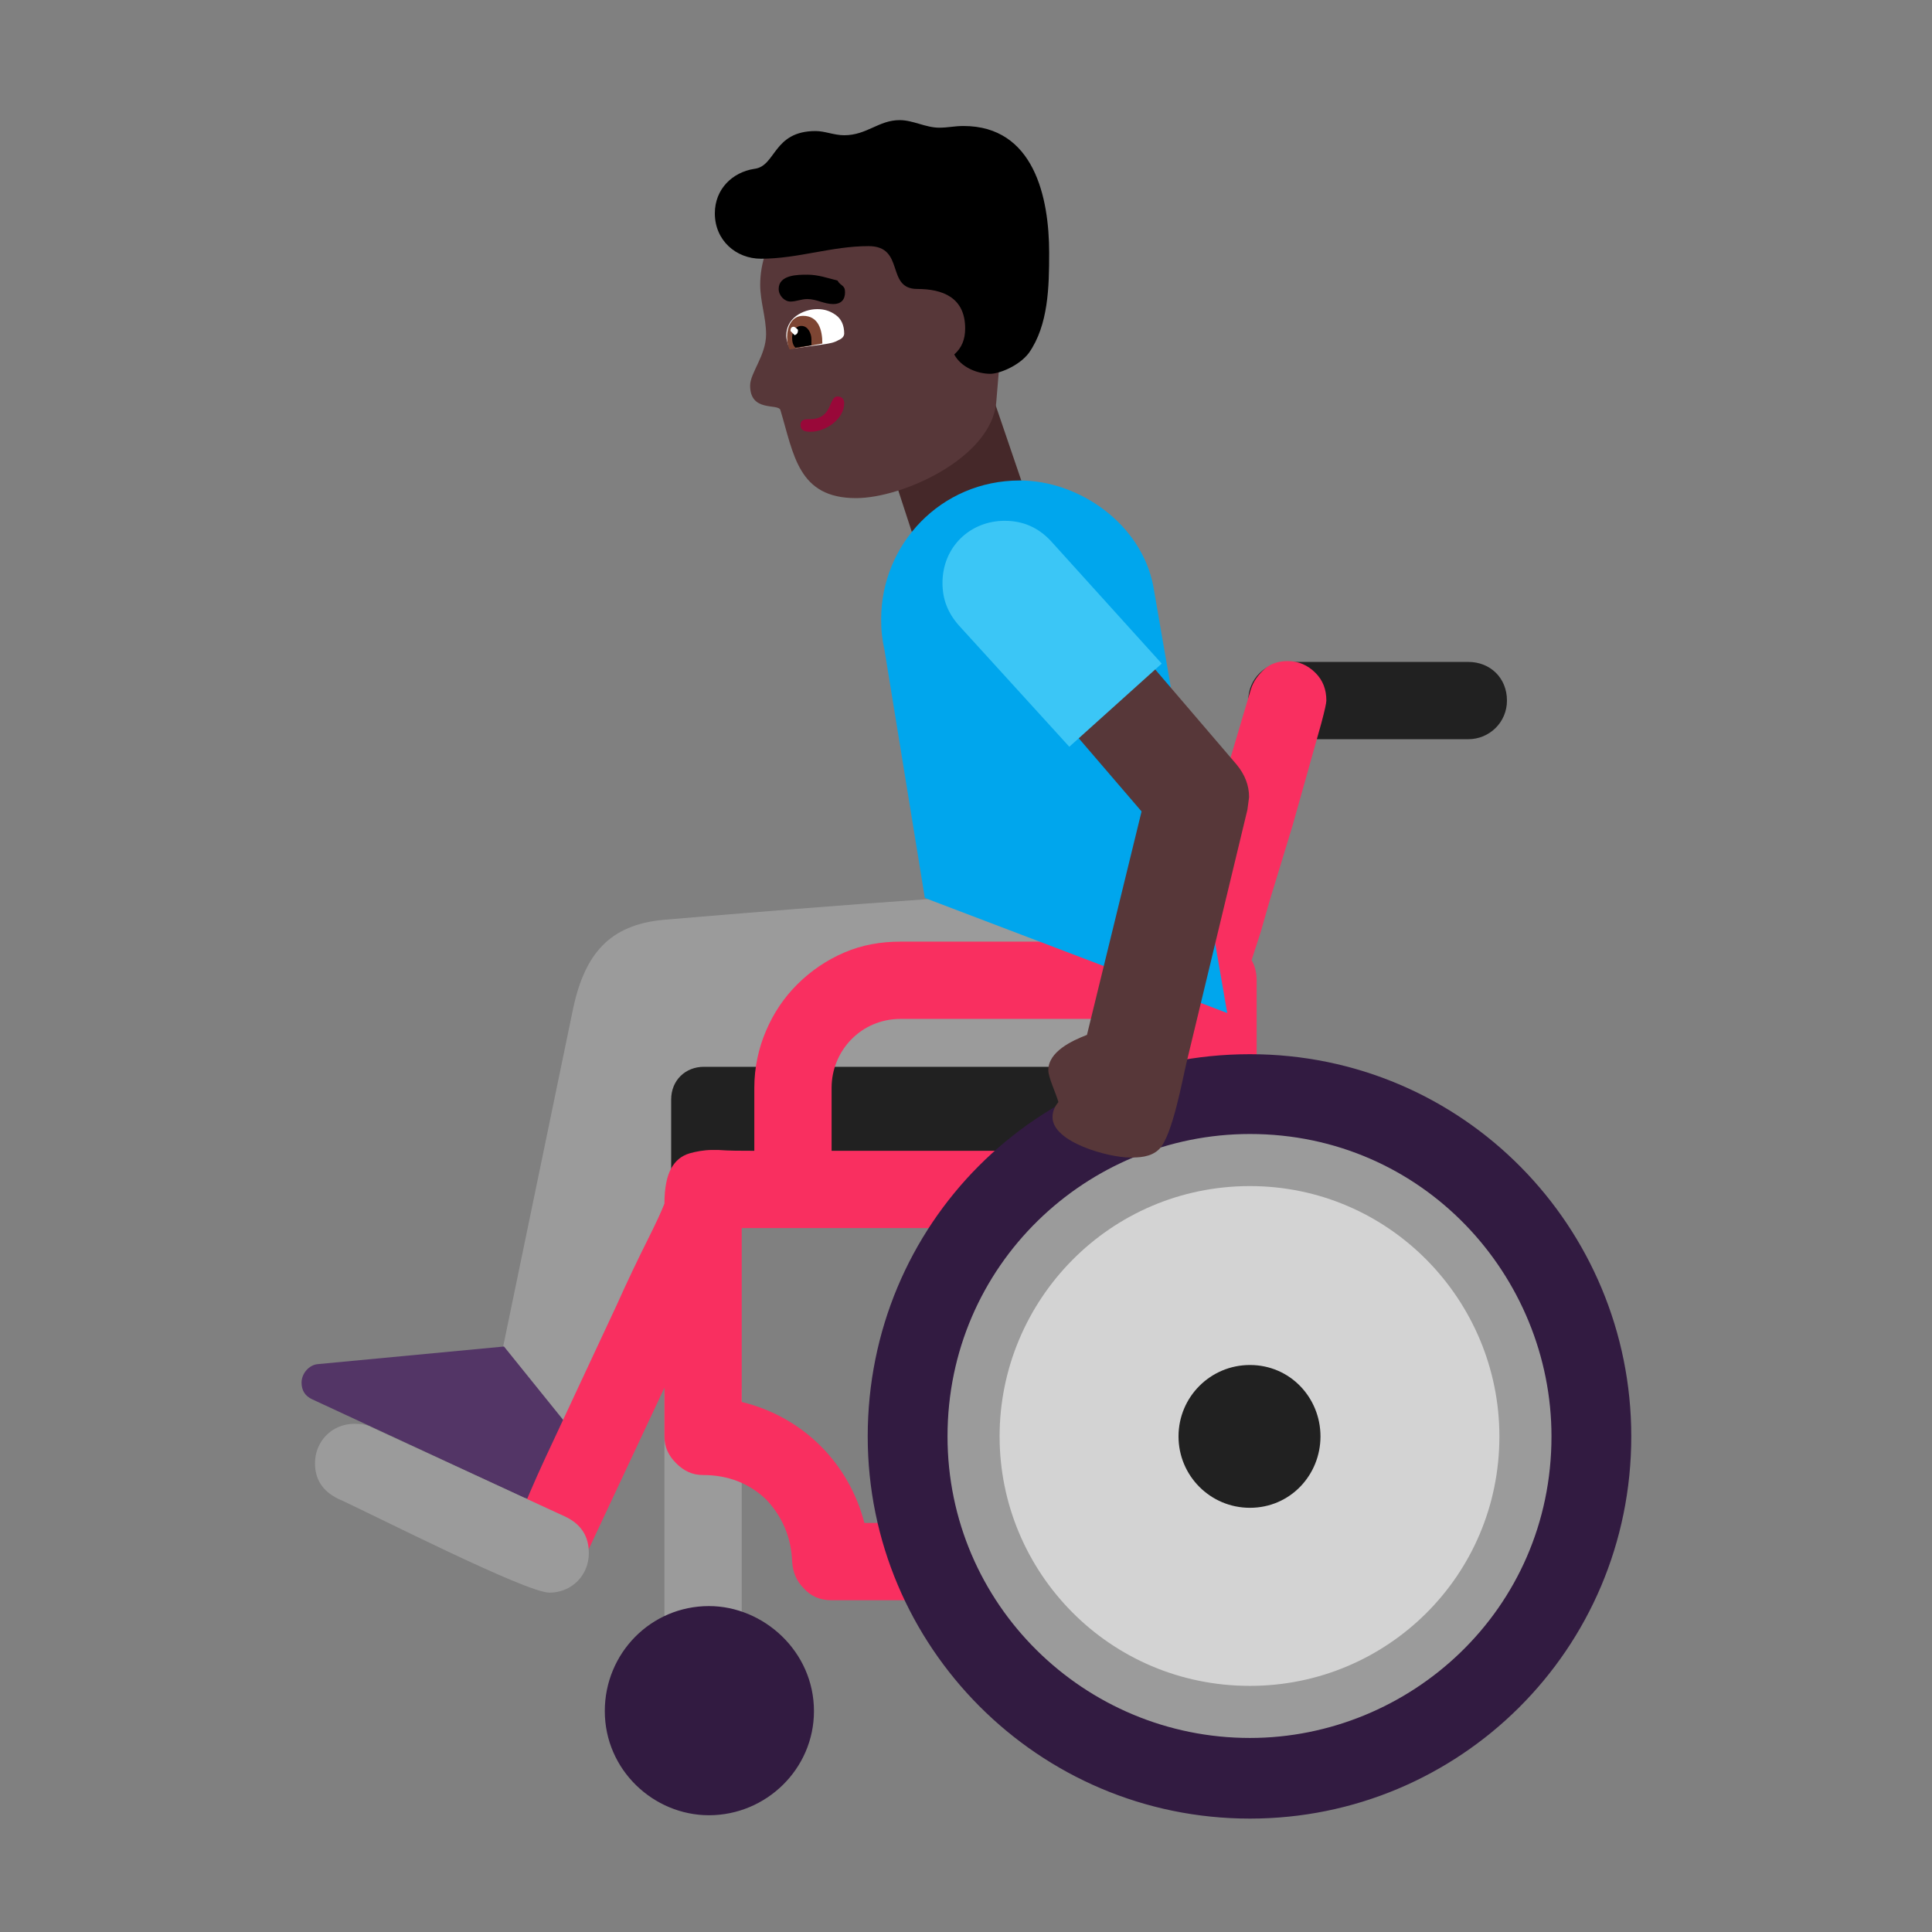 <svg version="1.1" xmlns="http://www.w3.org/2000/svg" viewBox="0 0 2300 2300"><rect x="0" y="0" width="2300" height="2300" fill="#808080" stroke="none"/><g transform="scale(1,-1) translate(-256, -1869)">
		<path d="M932 162l172 409c5 13 15 20 29 20l510 10c40 0 45 51 45 82 0 43-8 88-19 132-205-7-409-23-623-41-64-6-94-40-108-107l-83-401 77-104 z" fill="#9B9B9B"/>
		<path d="M887 84c6 0 10 3 13 9l35 75-79 98-222-21c-10-1-19-11-19-22 0-9 4-16 13-20l252-117 7-2 z" fill="#533566"/>
		<path d="M1666 422l0 177-572 0c-22 0-39-16-39-39l0-138 611 0 z M2004 989c25 0 46 20 46 46 0 27-20 46-46 46l-216 0c-25 0-46-20-46-46 0-25 20-46 46-46l216 0 z" fill="#212121"/>
		<path d="M1093-212c25 0 46 20 46 46l0 376c0 25-20 46-46 46-26 0-46-19-46-46l0-376c0-26 19-46 46-46 z" fill="#9B9B9B"/>
		<path d="M1694-36c13 0 24 5 33 14 9 9 13 19 13 32l0 412c8 8 12 18 12 31l0 249c0 9-2 17-6 24l11 34c5 17 10 36 17 58l21 69 34 121c4 15 6 24 6 27 0 13-4 24-13 33-9 9-20 14-33 14-11 0-20-3-27-9-8-7-14-15-17-25l-89-300-328 0c-24 0-46-4-67-13-21-9-40-22-56-38-16-16-28-34-37-55-9-21-14-44-14-68l0-75c-16 0-30 0-43 1l-7 0c-10 0-20-2-27-4-10-3-17-9-22-18-5-9-8-23-8-42-3-8-10-23-21-45-11-22-23-47-36-76l-85-182c-13-28-23-52-31-71-8-20-12-32-12-36 0-12 4-22 13-31 9-9 19-14 32-14 19 0 33 9 42 27l98 209 0-58c0-13 5-23 14-32 9-9 19-14 32-14 30 0 55-10 75-29 19-20 30-45 31-74 1-13 5-23 14-32 8-9 19-14 32-14l449 0 z M1648 56l-363 0c-18 70-72 126-146 144l0 207 509 0 0-351 z M1660 499l-414 0 0 75c0 44 35 82 82 82l332 0 0-157 z" fill="#F92F60"/>
		<path d="M1100-292c68 0 125 55 125 124 0 71-60 125-125 125-69 0-124-56-124-125 0-70 58-124 124-124 z M1744-296c249 0 454 201 454 455 0 249-200 455-454 455-254 0-455-203-455-455 0-250 203-455 455-455 z" fill="#321B41"/>
		<path d="M910-27c-28 0-214 95-252 112-18 9-27 23-27 42 0 26 20 47 47 47 8 0 15-1 20-4l232-107c18-9 27-23 27-43 0-26-20-47-47-47 z M1744-200c190 0 359 152 359 359 0 191-153 360-359 360-194 0-360-156-360-360 0-200 163-359 360-359 z" fill="#9B9B9B"/>
		<path d="M1744-138c163 0 297 131 297 297 0 162-131 298-297 298-167 0-298-136-298-298 0-161 130-297 298-297 z" fill="#D3D3D3"/>
		<path d="M1744 74c48 0 84 39 84 85 0 46-36 85-84 85-47 0-85-38-85-85 0-47 38-85 85-85 z" fill="#212121"/>
		<path d="M1345 1225l135 48-45 132-134-45 44-135 z" fill="#452829"/>
		<path d="M1717 663l-88 508c-14 74-88 126-159 126-94 0-165-76-165-165 0-14 1-23 4-37l48-295 360-137 z" fill="#00A6ED"/>
		<path d="M1601 491c10 0 25 0 35 10 16 16 28 85 33 105l72 299 2 15c0 14-5 27-15 39l-214 250c-13 15-28 22-47 22-34 0-61-29-61-62 0-15 5-28 15-40l194-226-65-266c-18-7-46-20-46-42 0-9 9-27 12-38-5-6-7-12-7-18 0-30 67-48 92-48 z" fill="#573739"/>
		<path d="M1529 980l110 99-132 146c-15 16-33 24-55 24-41 0-74-31-74-74 0-19 6-35 19-50l132-145 z" fill="#3BC6F6"/>
		<path d="M1275 1276c56 0 161 48 167 114l7 84c3 29 10 59 10 88 0 51-63 95-112 95-31 0-61-9-92-14-57-10-94-60-94-113 0-20 7-39 7-59 0-25-19-46-19-61 0-32 33-21 36-29 16-53 21-105 90-105 z" fill="#573739"/>
		<path d="M1248 1507c9 0 14 5 14 14 0 9-5 7-9 14-12 3-23 7-36 7-11 0-34 0-34-17 0-8 7-15 14-15 7 0 13 3 20 3 11 0 20-6 31-6 z" fill="#000000"/>
		<path d="M1435 1424c10 0 34 9 46 25 23 33 24 78 24 119 0 66-18 151-102 151-11 0-18-2-29-2-16 0-31 9-47 9-25 0-39-18-66-18-12 0-23 5-34 5-51 0-47-42-73-45-26-4-47-24-47-53 0-32 25-54 55-54 44 0 84 15 128 15 44 0 20-51 58-51 30 0 57-10 57-47 0-13-4-23-13-31 8-15 27-23 43-23 z" fill="#000000"/>
		<path d="M1200 1454l36 5c7 1 13 2 18 5 5 2 7 5 7 8 0 9-3 17-10 22-7 5-14 7-22 7-9 0-18-3-25-8-8-6-12-14-12-24 0-3 1-6 2-10 1-3 3-5 6-5 z" fill="#FFFFFF"/>
		<path d="M1196 1453l39 7c0 17-5 33-23 33-14 0-19-14-19-25 0-6 1-11 3-15 z" fill="#7D4533"/>
		<path d="M1203 1455l19 3 0 7c0 7-4 16-12 16-7 0-11-7-11-14 0-5 1-9 4-12 z" fill="#000000"/>
		<path d="M1202 1470c3 1 4 3 4 6 0 1-4 4-5 4-3 0-4-2-4-5l5-5 z" fill="#FFFFFF"/>
		<path d="M1221 1355c18 0 40 15 40 34 0 5-3 8-8 8-11 0-5-27-33-27-5 0-11 0-11-7 0-7 6-8 12-8 z" fill="#990839"/>
	</g></svg>
